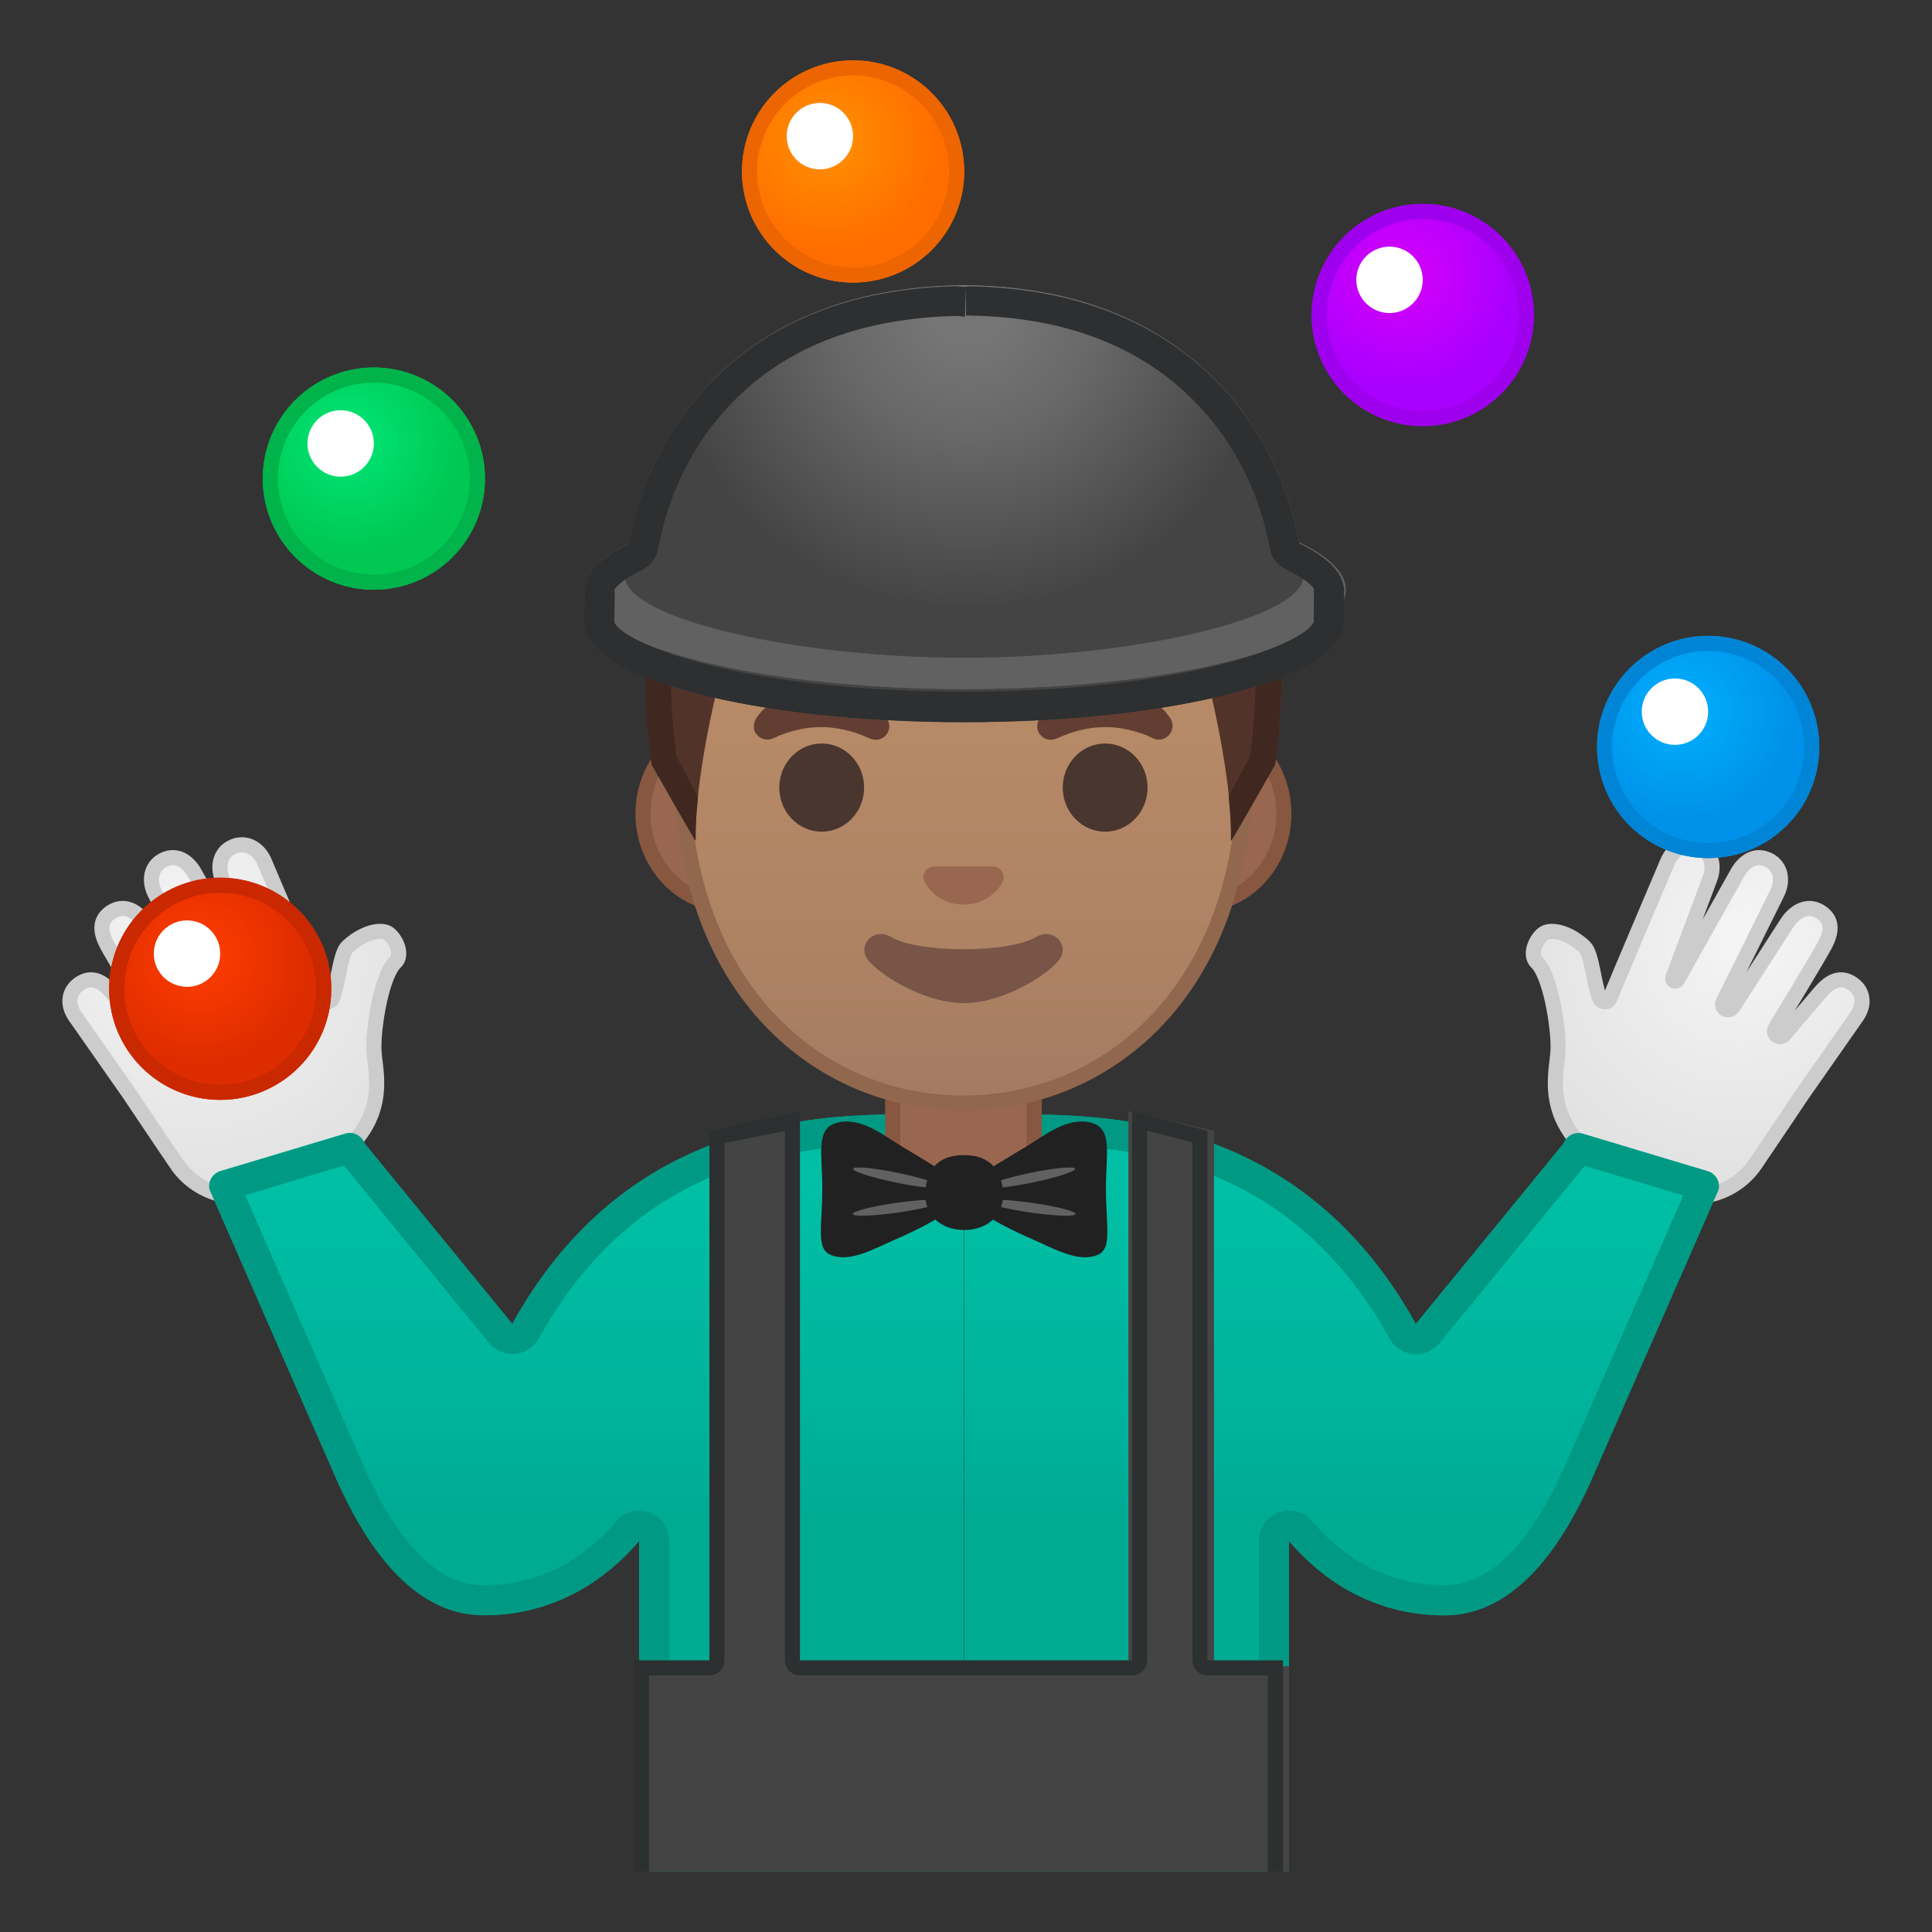 <svg viewBox="0 0 128 128" xmlns="http://www.w3.org/2000/svg" xmlns:xlink="http://www.w3.org/1999/xlink"><rect x="0" y="0" width="128" height="128" fill="#333333" stroke="none"/><defs><path id="a" d="M4 4h120v120H4z"/></defs><clipPath id="b"><use xlink:href="#a"/></clipPath><g clip-path="url(#b)"><radialGradient id="c" cx="-558.35" cy="-149.94" r="19.238" gradientTransform="matrix(-.462 .831 .778 .431 -25.65 590.7)" gradientUnits="userSpaceOnUse"><stop stop-color="#F5F5F5" offset="0"/><stop stop-color="#E0E0E0" offset=".997"/></radialGradient><path d="M102.42 61.77c.63-.22 1.69.15 2.55.96.51.48.62 2.48 1.01 3.41.12.3.55.31.67.02.8-1.94 3.81-9.02 3.81-9.02.39-.96 1.32-1.48 2.25-.97.74.41.88 1.31.55 2.11l-2.43 6.49c-.03.09 0 .18.08.22.08.04.19.01.23-.08l3.94-7.02c.41-.77 1.12-1.27 1.91-.99.99.35 1.21 1.4.73 2.32l-3.55 7.16c-.09.17-.03.38.13.48h.01c.17.1.38.04.49-.13 0 0 3.13-4.84 3.57-5.54s1.28-1.34 2.2-.8c.91.55.77 1.39.34 2.21-.37.7-2.64 4.46-3.3 5.54-.1.16-.04.38.12.48.16.1.36.07.47-.06l2.4-2.82c.6-.7 1.26-1.06 1.99-.65.91.51 1 1.5.37 2.33l-3.56 5.09s-2.21 3.3-3.14 4.66-3.59 3.48-8.41.94c-6.22-3.28-4.62-6.97-4.62-8.71 0-1.62-.54-4.79-1.42-5.65-.58-.55.08-1.79.61-1.98z" fill="url(#c)" stroke="#ccc" stroke-linecap="round" stroke-linejoin="round" stroke-miterlimit="10"/><radialGradient id="d" cx="230.66" cy="284" r="19.238" gradientTransform="matrix(.462 .831 -.778 .431 126.82 -251.67)" gradientUnits="userSpaceOnUse"><stop stop-color="#F5F5F5" offset="0"/><stop stop-color="#E0E0E0" offset=".997"/></radialGradient><path d="M25.58 61.77c-.63-.22-1.69.15-2.55.96-.51.48-.62 2.48-1.01 3.41-.12.3-.55.31-.67.02-.8-1.94-3.81-9.02-3.81-9.02-.39-.96-1.32-1.48-2.25-.97-.74.41-.88 1.31-.55 2.11l2.43 6.49c.03.09 0 .18-.08.22a.17.17 0 0 1-.23-.08l-3.94-7.02c-.41-.77-1.12-1.27-1.91-.99-.99.35-1.21 1.4-.73 2.32l3.55 7.16c.09.17.03.38-.13.48h-.01c-.17.1-.38.04-.49-.13 0 0-3.13-4.84-3.57-5.54s-1.28-1.34-2.2-.8c-.91.55-.77 1.39-.34 2.21.37.7 2.64 4.46 3.3 5.54.1.16.04.38-.12.48-.16.1-.36.07-.47-.06l-2.4-2.82c-.6-.7-1.26-1.06-1.99-.65-.91.51-1 1.5-.37 2.33l3.56 5.09s2.21 3.3 3.14 4.66 3.59 3.48 8.41.94c6.22-3.28 4.62-6.97 4.62-8.71 0-1.62.54-4.79 1.42-5.65.58-.55-.08-1.79-.61-1.98z" fill="url(#d)" stroke="#ccc" stroke-linecap="round" stroke-linejoin="round" stroke-miterlimit="10"/><linearGradient id="e" x1="38.874" x2="38.874" y1="66.5" y2="100.51" gradientUnits="userSpaceOnUse"><stop stop-color="#00BFA5" offset=".364"/><stop stop-color="#00B29A" offset=".812"/><stop stop-color="#00AB94" offset="1"/></linearGradient><path d="M59.67 73.83c-7.84 0-18.84 1.47-25.73 13.88l-9.79-11.96c-.19-.53-.76-.81-1.3-.64l-8.26 2.48c-.51.16-.82.68-.71 1.21 0 0 8.51 19.45 8.53 19.48 1.7 3.73 4.74 8.73 9.64 8.73 5.48 0 8.83-3.21 10.29-4.93v21.91h21.52V73.6c-4.19.08-2.43.23-4.19.23z" fill="url(#e)"/><linearGradient id="f" x1="88.881" x2="88.881" y1="66.5" y2="100.51" gradientUnits="userSpaceOnUse"><stop stop-color="#00BFA5" offset=".364"/><stop stop-color="#00B29A" offset=".812"/><stop stop-color="#00AB94" offset="1"/></linearGradient><path d="M63.88 73.6V124H85.4v-21.91c1.46 1.72 4.81 4.93 10.29 4.93 4.9 0 7.94-5.01 9.64-8.73.01-.03 8.53-19.48 8.53-19.48.11-.53-.2-1.05-.71-1.21l-8.26-2.48c-.53-.17-1.1.12-1.3.64L93.8 87.72c-6.89-12.4-17.88-13.88-25.73-13.88-1.74-.01.02-.16-4.19-.24z" fill="url(#f)"/><path d="M63.88 75.6c2.3.04 2.65.11 2.8.14.36.07.63.1 1.41.1 7.84 0 17.65 1.46 23.98 12.85.32.58.91.96 1.57 1.02.06.01.12.01.18.01.6 0 1.17-.27 1.55-.73l9.62-11.75 6.53 1.96c-1.84 4.2-7.92 18.09-7.99 18.26-2.29 5.02-4.92 7.56-7.83 7.56-4.28 0-7.13-2.3-8.76-4.23a2 2 0 0 0-1.53-.71c-.23 0-.46.04-.69.12-.79.29-1.31 1.04-1.31 1.88v19.91H44.35v-19.91c0-.84-.52-1.59-1.31-1.88-.23-.08-.46-.12-.69-.12a2 2 0 0 0-1.53.71c-1.64 1.93-4.48 4.23-8.76 4.23-2.9 0-5.54-2.54-7.81-7.54-.07-.16-6.17-14.09-8-18.29l6.53-1.97 9.62 11.75c.38.47.95.73 1.55.73.06 0 .12 0 .18-.01.66-.06 1.25-.44 1.57-1.02 6.33-11.39 16.14-12.85 23.98-12.85.78 0 1.05-.03 1.41-.1.14-.01.49-.08 2.79-.12m0-2c-4.21.08-2.45.24-4.21.24-7.84 0-18.84 1.47-25.73 13.88l-9.79-11.96c-.15-.42-.55-.69-.98-.69-.1 0-.21.02-.31.05L14.6 77.6c-.51.16-.82.68-.71 1.21 0 0 8.51 19.45 8.53 19.48 1.7 3.73 4.74 8.73 9.64 8.73 5.48 0 8.83-3.21 10.29-4.93V124H85.4v-21.91c1.46 1.72 4.81 4.93 10.29 4.93 4.9 0 7.94-5.01 9.64-8.73.01-.03 8.53-19.48 8.53-19.48.11-.53-.2-1.05-.71-1.21l-8.26-2.48c-.1-.03-.21-.05-.31-.05-.43 0-.83.27-.98.69l-9.79 11.96c-6.89-12.4-17.88-13.88-25.73-13.88-1.75-.01.01-.16-4.2-.24z" fill="#009984"/><path d="M63.36 79.91c-2.32 0-4.22-1.87-4.22-4.17v-5.2h9.38v5.2c0 2.3-1.89 4.17-4.22 4.17h-.94z" fill="#99674F"/><path d="M68.02 71.04v4.7c0 2.02-1.67 3.67-3.72 3.67h-.94c-2.05 0-3.72-1.65-3.72-3.67v-4.7h8.38m1-1H58.64v5.7c0 2.58 2.11 4.67 4.72 4.67h.94c2.6 0 4.72-2.09 4.72-4.67v-5.7z" fill="#875740"/><path d="M48.22 59.93c-3.1 0-5.62-2.7-5.62-6.02s2.52-6.02 5.62-6.02h31.22c3.1 0 5.62 2.7 5.62 6.02s-2.52 6.02-5.62 6.02H48.22z" fill="#99674F"/><path d="M79.44 48.39c2.82 0 5.12 2.48 5.12 5.52s-2.3 5.52-5.12 5.52H48.22c-2.82 0-5.12-2.48-5.12-5.52s2.3-5.52 5.12-5.52h31.22m0-1H48.22c-3.37 0-6.12 2.93-6.12 6.52s2.75 6.52 6.12 6.52h31.22c3.37 0 6.12-2.93 6.12-6.52s-2.76-6.52-6.12-6.52z" fill="#875740"/><linearGradient id="g" x1="63.831" x2="63.831" y1="72.685" y2="25.841" gradientUnits="userSpaceOnUse"><stop stop-color="#A47B62" offset="0"/><stop stop-color="#AD8264" offset=".191"/><stop stop-color="#B78A67" offset=".551"/><stop stop-color="#BA8D68" offset="1"/></linearGradient><path d="M63.83 73.07c-12.81 0-18.65-11.53-18.65-22.24 0-12.23 7.13-25.43 18.65-25.43s18.65 13.2 18.65 25.43c0 10.72-5.84 22.24-18.65 22.24z" fill="url(#g)"/><path d="M63.83 25.91c4.58 0 9.14 2.49 12.51 6.84 3.63 4.69 5.64 11.11 5.64 18.09 0 6.8-1.96 12.46-5.68 16.39-3.26 3.45-7.69 5.35-12.47 5.35s-9.21-1.9-12.47-5.35c-3.71-3.93-5.68-9.59-5.68-16.39 0-6.98 2-13.4 5.64-18.09 3.37-4.35 7.93-6.84 12.51-6.84m0-1c-9.94 0-19.15 10.63-19.15 25.93 0 15.22 9.49 22.74 19.15 22.74s19.15-7.52 19.15-22.74c0-15.3-9.21-25.93-19.15-25.93z" fill="#91674D"/><path d="M50.12 47.56s.08-.11.22-.29c.04-.05.07-.09.12-.15.06-.06.13-.12.21-.19l.25-.22c.09-.07.18-.13.27-.2.1-.07.2-.14.3-.2.11-.06.23-.12.34-.18.12-.07.24-.12.38-.17.13-.05.27-.1.4-.15.28-.08.57-.17.88-.2.3-.06.62-.06.93-.08.31.02.63.02.93.08.31.04.6.13.88.2.14.05.27.1.4.15s.26.1.38.17c.12.06.23.12.34.18s.21.14.3.2c.09.07.19.13.27.2s.15.14.23.2c.07.06.14.12.19.18.06.06.1.12.15.17.18.21.26.33.26.33a.896.896 0 0 1-1.02 1.37l-.17-.06s-.11-.04-.28-.12c-.04-.02-.09-.04-.14-.06s-.11-.04-.17-.06c-.12-.05-.25-.1-.4-.14-.07-.02-.15-.05-.23-.07s-.16-.04-.25-.06c-.04-.01-.08-.02-.13-.04a.585.585 0 0 0-.13-.02c-.09-.01-.18-.04-.27-.06-.19-.02-.37-.06-.57-.07-.19-.03-.39-.02-.59-.03-.2.01-.4.01-.59.03-.2.01-.38.05-.57.07l-.27.06c-.04.01-.09.02-.13.02-.04.01-.08.02-.13.04l-.25.06c-.08.02-.15.05-.23.07-.07.02-.14.04-.21.07-.06.02-.11.04-.17.06-.05.02-.1.04-.15.05-.06.02-.12.06-.17.08-.2.1-.33.15-.33.15a.926.926 0 0 1-1.21-.5c-.09-.29-.04-.62.13-.87z" fill="#613E31"/><ellipse cx="54.44" cy="52.18" rx="2.81" ry="2.92" fill="#49362E"/><path d="M76.43 48.93s-.12-.05-.33-.15c-.05-.02-.11-.06-.17-.08-.05-.01-.1-.03-.15-.05s-.11-.04-.17-.06c-.07-.02-.14-.04-.21-.07-.07-.02-.15-.05-.23-.07s-.16-.04-.25-.06c-.04-.01-.08-.02-.13-.04a.585.585 0 0 0-.13-.02c-.09-.01-.18-.04-.27-.06-.19-.02-.37-.06-.57-.07-.19-.03-.39-.02-.59-.03-.2.01-.4.01-.59.03-.2.01-.38.05-.57.07l-.27.06c-.04.01-.09.02-.13.02-.04.01-.08.02-.13.04-.08.02-.16.04-.25.06-.08.02-.15.05-.23.07-.15.04-.28.09-.4.14-.06.02-.12.05-.17.06-.05.02-.1.04-.14.06-.17.08-.28.12-.28.12l-.16.06a.892.892 0 0 1-1.14-.55.91.91 0 0 1 .12-.82s.09-.12.26-.33c.04-.05.09-.11.15-.17s.12-.11.19-.18l.23-.2c.08-.07.18-.13.27-.2.1-.07.2-.14.3-.2.11-.06.23-.12.34-.18.12-.07.24-.12.38-.17.13-.05.27-.1.4-.15.28-.08.57-.17.88-.2.3-.06.62-.06.93-.08.31.02.63.02.93.08.31.04.6.13.88.2.14.05.27.1.4.15s.26.1.38.17c.12.06.23.12.34.18s.21.14.3.2c.1.07.19.13.27.2l.25.22c.08.07.15.13.21.19.05.06.09.1.12.15.14.18.22.29.22.29.29.42.18 1-.24 1.28-.25.18-.58.21-.85.09z" fill="#613E31"/><ellipse cx="73.22" cy="52.18" rx="2.81" ry="2.92" fill="#49362E"/><path d="M66.03 57.46c-.06-.02-.12-.04-.18-.05h-4.04c-.06.01-.12.02-.18.05-.37.15-.57.53-.39.93.17.4.98 1.54 2.6 1.54s2.43-1.13 2.6-1.54c.16-.4-.04-.78-.41-.93z" fill="#99674F"/><path d="M68.64 62.08c-1.82 1.08-7.78 1.08-9.6 0-1.04-.62-2.11.33-1.68 1.28.43.93 3.68 3.1 6.5 3.1 2.81 0 6.03-2.17 6.45-3.1.43-.95-.63-1.9-1.67-1.28z" fill="#795548"/><defs><path id="h" d="M63.83 20.89h-.02c-25.95.14-20.64 29.78-20.64 29.78s2.91 5.13 2.91 5.03c-.02-.81.26-3.94.26-3.94l-1.53-1.67s2.22-14.53 3.88-14.23c2.54.46 15.16 1.14 15.18 1.14 4.47 0 8.52-.21 11.07-.67 1.66-.3 5.51.97 6.1 2.54.76 2.02 1.79 11.26 1.79 11.26l-1.53 1.62s.28 3.14.26 3.94c0 .1 2.91-5.03 2.91-5.03s5.31-29.63-20.64-29.77z"/></defs><radialGradient id="i" cx="63.83" cy="38.294" r="19.34" gradientUnits="userSpaceOnUse"><stop stop-color="#6D4C41" offset="0"/><stop stop-color="#523329" offset="1"/></radialGradient><path d="M63.84 20.89h-.02c-25.95.14-20.64 29.78-20.64 29.78s2.91 5.13 2.91 5.03c-.09-4.14 1.57-11.47 2.74-14.6a3.481 3.481 0 0 1 3.88-2.19c2.54.46 6.6 1.03 11.07 1.03h.1c4.47 0 8.52-.57 11.07-1.03 1.66-.3 3.29.62 3.88 2.19 1.17 3.12 2.83 10.45 2.74 14.6 0 .1 2.91-5.03 2.91-5.03s5.31-29.64-20.64-29.78z" fill="url(#i)"/><path d="M63.84 20.89h-.02c-25.95.14-20.64 29.78-20.64 29.78s2.86 5.03 2.91 5.03c-.02-.84.04-1.83.15-2.87-.07-.16-1.4-2.71-1.42-2.73-.14-.91-.53-3.99-.31-7.75.23-4.02 1.24-9.69 4.69-13.83 3.24-3.88 8.15-5.87 14.6-5.91h.02c6.46.03 11.38 2.02 14.62 5.91 6.17 7.4 4.67 19.61 4.38 21.58-.01.02-1.4 2.62-1.42 2.66.11 1.08.17 2.09.15 2.95.05 0 2.91-5.03 2.91-5.03s5.33-29.65-20.62-29.79z" fill="#402821"/><path d="M89.04 41.27c0 3.63-11.27 6.57-25.17 6.57S38.7 44.9 38.7 41.27c0-.14.04-2.2.04-2.2s11.78-4.37 25.13-4.37c13.26 0 25.18 4.19 25.18 4.19l-.01 2.38z" fill="#444"/><ellipse cx="63.88" cy="39.08" rx="25.17" ry="6.57" fill="#616161"/><radialGradient id="j" cx="64.128" cy="20.242" r="20.124" gradientUnits="userSpaceOnUse"><stop stop-color="#757575" offset=".132"/><stop stop-color="#686868" offset=".428"/><stop stop-color="#464646" offset=".975"/><stop stop-color="#444" offset="1"/></radialGradient><path d="M64.32 18.91s-.31-.01-.44-.01-.44.01-.44.01c-16.32.31-21.66 12.2-22.03 19.28 0 2.77 11.23 5.39 22.47 5.39 11.23 0 22.47-2.62 22.47-5.39-.37-7.08-5.71-18.98-22.03-19.28z" fill="url(#j)"/><path d="M65.28 77.64c1.17-.8 2.27-1.38 3.38-2.1.89-.57 2.41-1.63 3.83-1.09 1.2.46.78 2.1.78 4.26 0 2.53.43 4-.53 4.42-1.29.57-2.98-.44-4.39-1.05-.81-.35-3.1-1.4-3.49-2.01s-.37-2.03.42-2.43z" fill="#212121"/><path d="M71.23 77.43c.03.18-1.25.59-2.85.92s-2.92.45-2.94.27c-.03-.18 1.25-.59 2.85-.92s2.92-.45 2.94-.27zM71.26 80.43c-.02.18-1.34.14-2.95-.09s-2.91-.56-2.89-.74 1.34-.14 2.95.09 2.9.56 2.89.74z" fill="#616161"/><path d="M62.47 77.64c-1.17-.8-2.27-1.38-3.38-2.1-.89-.57-2.41-1.63-3.83-1.09-1.2.46-.78 2.1-.78 4.26 0 2.53-.43 4 .53 4.42 1.29.57 2.98-.44 4.39-1.05.81-.35 3.1-1.4 3.49-2.01s.38-2.03-.42-2.43z" fill="#212121"/><path d="M56.52 77.43c-.03.18 1.25.59 2.85.92s2.92.45 2.94.27-1.25-.59-2.85-.92c-1.59-.33-2.91-.45-2.94-.27zM56.5 80.43c.02.18 1.34.14 2.95-.09s2.91-.56 2.89-.74-1.34-.14-2.95.09-2.91.56-2.89.74z" fill="#616161"/><path d="M66.45 79.18c0 1.46-1.15 2.31-2.57 2.31s-2.57-.84-2.57-2.31.64-2.65 2.57-2.65c1.85 0 2.57 1.18 2.57 2.65z" fill="#212121"/><g fill="#444"><path d="M52.99 118.43h-5.67V74.92l5.67-1.3zM80.43 118.43h-5.67V73.62l5.67 1.3z"/></g><path fill="#444" d="M42.35 110.39H85.4V128H42.35z"/><path d="M52 75v35c0 .55.45 1 1 1h22c.55 0 1-.45 1-1V74.91l3 .78V110c0 .55.45 1 1 1h4v16H43v-16h4c.55 0 1-.45 1-1V75.73l4-.8m23-1.31V110H53V73.62l-6 1.3V110h-5v18h43v-18h-5V74.92l-5-1.3z" fill="#2D3030"/><radialGradient id="k" cx="13.211" cy="63.386" r="7.357" gradientUnits="userSpaceOnUse"><stop stop-color="#FF3D00" offset=".008"/><stop stop-color="#DD2C00" offset=".999"/></radialGradient><circle cx="14.59" cy="65.51" r="7.36" fill="url(#k)"/><circle cx="12.39" cy="63.18" r="2.2" fill="#fff"/><radialGradient id="l" cx="23.143" cy="29.209" r="7.357" gradientUnits="userSpaceOnUse"><stop stop-color="#00E676" offset=".014"/><stop stop-color="#00C853" offset="1"/></radialGradient><circle cx="24.77" cy="31.71" r="7.36" fill="url(#l)"/><circle cx="22.57" cy="29.38" r="2.2" fill="#fff"/><radialGradient id="m" cx="54.896" cy="9.357" r="7.357" gradientUnits="userSpaceOnUse"><stop stop-color="#FF9100" offset=".009"/><stop stop-color="#FF6D00" offset="1"/></radialGradient><circle cx="56.52" cy="11.36" r="7.36" fill="url(#m)"/><circle cx="54.32" cy="9.02" r="2.2" fill="#fff"/><radialGradient id="n" cx="92.881" cy="18.246" r="7.357" gradientUnits="userSpaceOnUse"><stop stop-color="#D500F9" offset=".017"/><stop stop-color="#a0f" offset="1"/></radialGradient><circle cx="94.26" cy="20.87" r="7.36" fill="url(#n)"/><circle cx="92.06" cy="18.54" r="2.2" fill="#fff"/><radialGradient id="o" cx="111.42" cy="47.113" r="7.357" gradientUnits="userSpaceOnUse"><stop stop-color="#00B0FF" offset=".009"/><stop stop-color="#0091EA" offset=".999"/></radialGradient><circle cx="113.17" cy="49.49" r="7.36" fill="url(#o)"/><circle cx="110.97" cy="47.15" r="2.2" fill="#fff"/><ellipse cx="64" cy="39.08" rx="25.17" ry="6.57" fill="#616161"/><path d="M64.32 18.91s-.31-.01-.44-.01-.44.01-.44.01c-16.32.31-21.66 12.2-22.03 19.28 0 2.77 11.23 5.39 22.47 5.39 11.23 0 22.47-2.62 22.47-5.39-.37-7.08-5.71-18.98-22.03-19.28z" fill="url(#j)"/></g><g clip-path="url(#b)"><path d="M14.59 59.15c3.51 0 6.36 2.85 6.36 6.36s-2.85 6.36-6.36 6.36-6.36-2.85-6.36-6.36 2.85-6.36 6.36-6.36m0-1a7.36 7.36 0 1 0 0 14.72 7.36 7.36 0 0 0 7.36-7.36c-.01-4.06-3.3-7.36-7.36-7.36z" fill="#C92800"/></g><g clip-path="url(#b)"><path d="M24.77 25.35c3.51 0 6.36 2.85 6.36 6.36s-2.85 6.36-6.36 6.36-6.36-2.85-6.36-6.36 2.85-6.36 6.36-6.36m0-1a7.36 7.36 0 1 0 0 14.72 7.36 7.36 0 0 0 7.36-7.36c-.01-4.06-3.3-7.36-7.36-7.36z" fill="#00B34A"/></g><g clip-path="url(#b)"><path d="M56.52 5c3.51 0 6.36 2.85 6.36 6.36s-2.85 6.36-6.36 6.36-6.36-2.85-6.36-6.36S53.02 5 56.52 5m0-1a7.36 7.36 0 1 0 0 14.72 7.36 7.36 0 1 0 0-14.72z" fill="#ED6500"/></g><g clip-path="url(#b)"><path d="M94.26 14.51c3.51 0 6.36 2.85 6.36 6.36s-2.85 6.36-6.36 6.36-6.36-2.85-6.36-6.36 2.85-6.36 6.36-6.36m0-1a7.36 7.36 0 1 0 0 14.72c4.07 0 7.36-3.29 7.36-7.36-.01-4.06-3.3-7.36-7.36-7.36z" fill="#9E00ED"/></g><g clip-path="url(#b)"><path d="M113.17 43.13c3.51 0 6.36 2.85 6.36 6.36s-2.85 6.36-6.36 6.36-6.36-2.85-6.36-6.36 2.85-6.36 6.36-6.36m0-1a7.36 7.36 0 1 0 0 14.72 7.36 7.36 0 1 0 0-14.72z" fill="#0085D6"/></g><g clip-path="url(#b)"><path d="M64 19v1.9l.33.01c6.09.11 10.97 1.94 14.55 5.42 3.66 3.56 4.86 7.8 5.25 10.01.11.63.51 1.11 1.08 1.39 1.59.77 1.83 1.27 1.83 1.27s.01.12.01.15c0 .59-.01 1.81-.01 2.05-.5 1.33-8.04 4.62-23.17 4.62-15.12 0-22.66-3.27-23.17-4.6 0-.24.02-1.25.03-1.79 0-.13 0-.22-.03-.34.06-.12.41-.63 1.83-1.33.57-.28.98-.82 1.09-1.45.39-2.21 1.6-6.45 5.26-10.01 3.58-3.48 8.48-5.25 14.6-5.37 0 0 .23.04.4.04h.05l.07-2.02m-.1.05h-.06c-.14 0-.41-.04-.41-.04-14.72.28-20.5 9.96-21.77 17.05-1.89.92-2.96 1.96-2.96 3.08 0 .11.01.22.03.33-.01.59-.03 1.75-.03 1.86 0 3.63 11.27 6.57 25.17 6.57s25.17-2.94 25.17-6.57l.01-2.38s-.01 0-.03-.01c-.12-1.04-1.17-2.03-2.94-2.89-1.27-7.1-7.05-16.75-21.77-17.03.01-.01-.26.03-.41.03z" fill="#2D2F30"/></g></svg>